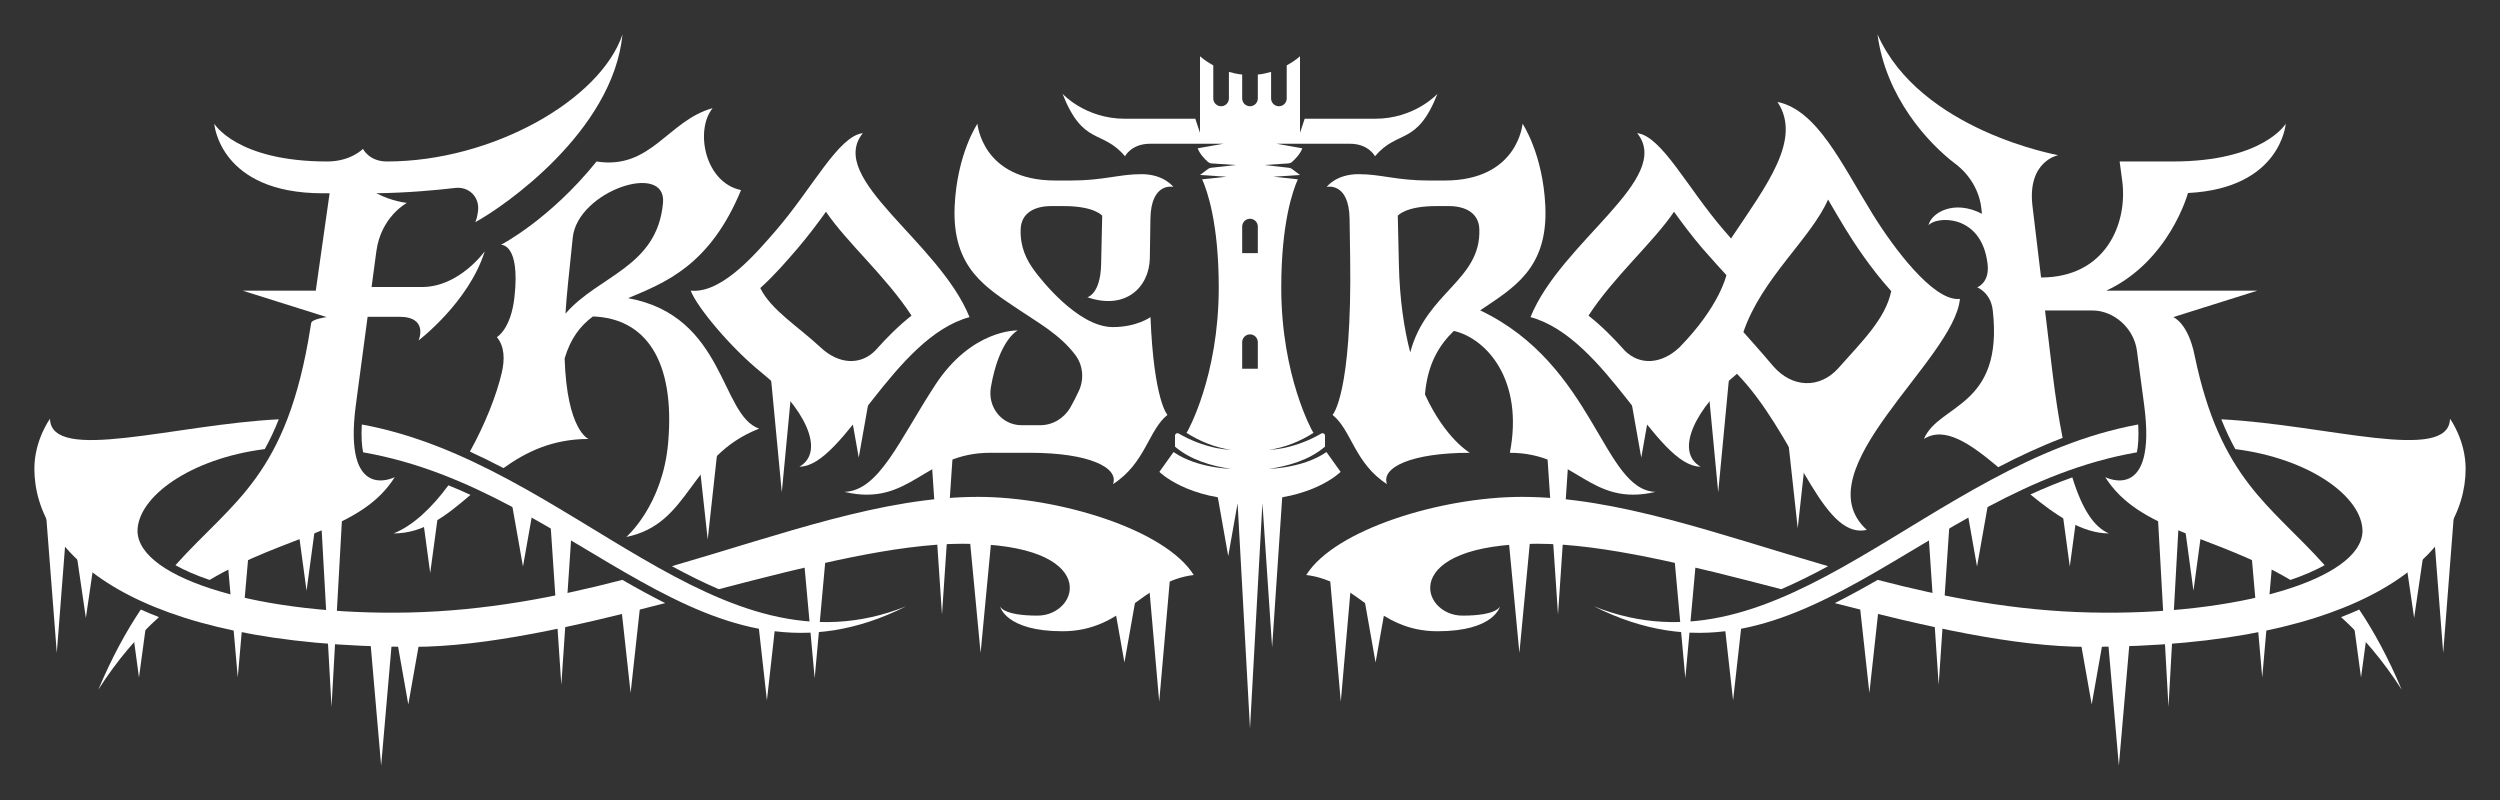 <?xml version="1.0" encoding="utf-8"?>
<!-- Generator: Adobe Illustrator 28.5.0, SVG Export Plug-In . SVG Version: 9.03 Build 54727)  -->
<svg version="1.0" id="Ebene_3" xmlns="http://www.w3.org/2000/svg" xmlns:xlink="http://www.w3.org/1999/xlink" x="0px" y="0px"
	 width="2000px" height="640px" viewBox="0 0 2000 640" enable-background="new 0 0 2000 640" xml:space="preserve">
<rect x="0" y="0" width="2000" height="640" fill="#333333" stroke="none"/>
<g id="Icicles">
	<path fill="#FFFFFF" d="M1017.218,385.255c-4.646,0.224-8.198,3.597-7.933,7.534l0.036,0.541c-1.662-3.882-5.534-6.592-9.902-6.303
		c-4.861,0.287-8.725,4.057-9.472,8.833c-1.522-0.877-4.507-1.467-7.842-1.398c-4.646,0.085-8.198,1.368-7.933,2.866l8.413,47.565
		l7.486-42.327l9.928,180.242l9.935-180.37l7.764,115.402l8.413-125.051C1026.423,388.57,1022.202,384.985,1017.218,385.255z"/>
	<path fill="#FFFFFF" d="M448.586,415.294c-4.646,0.224-8.198,3.597-7.933,7.534l8.413,125.051l8.413-125.051
		C457.791,418.609,453.57,415.024,448.586,415.294z"/>
	<path fill="#FFFFFF" d="M264.74,405.532c-4.646,0.271-8.198,4.341-7.933,9.09l8.413,150.889l8.413-150.889
		C273.944,409.532,269.723,405.207,264.74,405.532z"/>
	<path fill="#FFFFFF" d="M753.116,359.044c-4.646,0.224-8.198,3.597-7.933,7.534l8.413,125.051l8.413-125.051
		C762.321,362.359,758.1,358.775,753.116,359.044z"/>
	<path fill="#FFFFFF" d="M624.963,299.874c-4.646,0.159-8.198,2.549-7.933,5.339l8.413,88.615l8.413-88.615
		C634.167,302.223,629.946,299.683,624.963,299.874z"/>
	<path fill="#FFFFFF" d="M784.002,428.409c-4.646,0.159-8.198,2.549-7.933,5.339l8.413,88.615l8.413-88.615
		C793.207,430.759,788.986,428.219,784.002,428.409z"/>
	<path fill="#FFFFFF" d="M651.26,444.523c-4.646,0.166-8.198,2.662-7.933,5.574l8.413,92.525l8.413-92.525
		C660.465,446.977,656.244,444.324,651.26,444.523z"/>
	<path fill="#FFFFFF" d="M926.884,459.442c-4.646,0.172-8.198,2.765-7.933,5.79l8.413,96.111l8.413-96.111
		C936.089,461.99,931.868,459.235,926.884,459.442z"/>
	<path fill="#FFFFFF" d="M189.731,439.978c-4.646,0.172-8.198,2.765-7.933,5.79l8.413,96.111l8.413-96.111
		C198.936,442.526,194.715,439.771,189.731,439.978z"/>
	<path fill="#FFFFFF" d="M304.438,509.783c-4.646,0.172-8.198,2.765-7.933,5.79l8.413,96.926l8.413-96.926
		C313.643,512.331,309.422,509.576,304.438,509.783z"/>
	<path fill="#FFFFFF" d="M44.958,407.251c-4.646,0.195-8.198,3.123-7.933,6.539l8.413,108.548l8.413-108.548
		C54.163,410.129,49.942,407.017,44.958,407.251z"/>
	<path fill="#FFFFFF" d="M565.751,359.885c-4.094,0.121-7.224,1.946-6.991,4.075l7.414,67.633l7.414-67.633
		C573.863,361.679,570.143,359.74,565.751,359.885z"/>
	<path fill="#FFFFFF" d="M504.07,482.625c-4.094,0.121-7.224,1.946-6.991,4.075l7.414,67.633l7.414-67.633
		C512.182,484.418,508.462,482.479,504.07,482.625z"/>
	<path fill="#FFFFFF" d="M899.06,479.57c-4.646,0.085-8.198,1.368-7.933,2.866l8.413,47.565l8.413-47.565
		C908.265,480.831,904.044,479.468,899.06,479.57z"/>
	<path fill="#FFFFFF" d="M326.159,513.119c-4.646,0.085-8.198,1.368-7.933,2.866l8.413,47.565l8.413-47.565
		C335.364,514.38,331.143,513.017,326.159,513.119z"/>
	<path fill="#FFFFFF" d="M68.295,443.903c-3.844,0.085-6.782,1.368-6.563,2.866l6.96,47.565l6.96-47.565
		C75.91,445.164,72.418,443.8,68.295,443.903z"/>
	<path fill="#FFFFFF" d="M417.906,402.795c-4.646,0.085-8.198,1.368-7.933,2.866l8.413,47.565l8.413-47.565
		C427.111,404.057,422.89,402.693,417.906,402.795z"/>
	<path fill="#FFFFFF" d="M613.165,499.295c-3.552,0.103-6.268,1.656-6.065,3.468l6.432,57.559l6.432-57.559
		C620.203,500.821,616.975,499.171,613.165,499.295z"/>
	<path fill="#FFFFFF" d="M244.868,422.179c-3.552,0.085-6.268,1.368-6.065,2.866l6.432,47.565l6.432-47.565
		C251.906,423.44,248.678,422.076,244.868,422.179z"/>
	<path fill="#FFFFFF" d="M110.864,497.555c-3.126,0.075-5.516,1.204-5.338,2.522l5.661,41.864l5.661-41.864
		C117.057,498.665,114.217,497.465,110.864,497.555z"/>
	<path fill="#FFFFFF" d="M343.845,414.005c-3.126,0.075-5.516,1.204-5.338,2.522l5.661,41.864l5.661-41.864
		C350.039,415.115,347.199,413.915,343.845,414.005z"/>
	<path fill="#FFFFFF" d="M686.514,315.667c-4.646,0.085-8.198,1.368-7.933,2.866l8.413,47.565l8.413-47.565
		C695.719,316.928,691.498,315.564,686.514,315.667z"/>
	<path fill="#FFFFFF" d="M1551.414,415.294c-4.984-0.269-9.205,3.315-8.892,7.534l8.413,125.051l8.413-125.051
		C1559.612,418.891,1556.06,415.518,1551.414,415.294z"/>
	<path fill="#FFFFFF" d="M1735.26,405.532c-4.984-0.325-9.205,4-8.892,9.09l8.413,150.889l8.413-150.889
		C1743.458,409.872,1739.907,405.802,1735.26,405.532z"/>
	<path fill="#FFFFFF" d="M1246.884,359.044c-4.984-0.269-9.205,3.315-8.892,7.534l8.413,125.051l8.413-125.051
		C1255.082,362.641,1251.53,359.268,1246.884,359.044z"/>
	<path fill="#FFFFFF" d="M1375.037,299.874c-4.984-0.191-9.205,2.349-8.892,5.339l8.413,88.615l8.413-88.615
		C1383.236,302.423,1379.684,300.033,1375.037,299.874z"/>
	<path fill="#FFFFFF" d="M1215.998,428.409c-4.984-0.191-9.205,2.349-8.892,5.339l8.413,88.615l8.413-88.615
		C1224.196,430.959,1220.644,428.568,1215.998,428.409z"/>
	<path fill="#FFFFFF" d="M1348.74,444.523c-4.984-0.199-9.205,2.453-8.892,5.574l8.413,92.525l8.413-92.525
		C1356.938,447.185,1353.386,444.69,1348.74,444.523z"/>
	<path fill="#FFFFFF" d="M1073.116,459.442c-4.984-0.207-9.205,2.548-8.892,5.79l8.413,96.111l8.413-96.111
		C1081.314,462.207,1077.762,459.614,1073.116,459.442z"/>
	<path fill="#FFFFFF" d="M1810.269,439.978c-4.984-0.207-9.205,2.548-8.892,5.79l8.413,96.111l8.413-96.111
		C1818.467,442.743,1814.915,440.151,1810.269,439.978z"/>
	<path fill="#FFFFFF" d="M1695.562,509.783c-4.984-0.207-9.205,2.548-8.892,5.79l8.413,96.926l8.413-96.926
		C1703.76,512.548,1700.208,509.956,1695.562,509.783z"/>
	<path fill="#FFFFFF" d="M1955.042,407.251c-4.984-0.234-9.205,2.878-8.892,6.539l8.413,108.548l8.413-108.548
		C1963.24,410.374,1959.688,407.446,1955.042,407.251z"/>
	<path fill="#FFFFFF" d="M1438.608,350.887c-4.392-0.146-8.111,1.793-7.836,4.075l7.413,67.633l7.413-67.633
		C1445.832,352.833,1442.702,351.009,1438.608,350.887z"/>
	<path fill="#FFFFFF" d="M1495.93,482.625c-4.392-0.146-8.111,1.793-7.836,4.075l7.413,67.633l7.413-67.633
		C1503.154,484.57,1500.024,482.746,1495.93,482.625z"/>
	<path fill="#FFFFFF" d="M1100.94,479.57c-4.984-0.102-9.205,1.261-8.892,2.866l8.413,47.565l8.413-47.565
		C1109.138,480.938,1105.586,479.655,1100.94,479.57z"/>
	<path fill="#FFFFFF" d="M1673.841,513.119c-4.984-0.102-9.205,1.261-8.892,2.866l8.413,47.565l8.413-47.565
		C1682.039,514.487,1678.487,513.205,1673.841,513.119z"/>
	<path fill="#FFFFFF" d="M1931.705,443.903c-4.123-0.102-7.615,1.261-7.357,2.866l6.96,47.565l6.96-47.565
		C1938.488,445.271,1935.549,443.988,1931.705,443.903z"/>
	<path fill="#FFFFFF" d="M1582.094,402.795c-4.984-0.102-9.205,1.261-8.892,2.866l8.413,47.565l8.413-47.565
		C1590.292,404.164,1586.74,402.881,1582.094,402.795z"/>
	<path fill="#FFFFFF" d="M1386.835,499.295c-3.81-0.124-7.037,1.526-6.799,3.468l6.432,57.559l6.432-57.559
		C1393.103,500.951,1390.387,499.399,1386.835,499.295z"/>
	<path fill="#FFFFFF" d="M1755.132,422.179c-3.81-0.102-7.037,1.261-6.798,2.866l6.432,47.565l6.432-47.565
		C1761.4,423.547,1758.684,422.264,1755.132,422.179z"/>
	<path fill="#FFFFFF" d="M1889.136,497.555c-3.354-0.09-6.194,1.11-5.984,2.522l5.661,41.864l5.661-41.864
		C1894.653,498.76,1892.263,497.63,1889.136,497.555z"/>
	<path fill="#FFFFFF" d="M1656.155,408.841c-3.354-0.09-6.194,1.11-5.984,2.522l5.661,41.864l5.661-41.864
		C1661.671,410.045,1659.281,408.916,1656.155,408.841z"/>
	<path fill="#FFFFFF" d="M1313.486,315.667c-4.984-0.102-9.205,1.261-8.892,2.866l8.413,47.565l8.413-47.565
		C1321.684,317.035,1318.132,315.752,1313.486,315.667z"/>
</g>
<g id="Swirl_L">
	<path fill="#FFFFFF" d="M289.445,339.579c-0.541,9.699-0.028,16.91,1.032,22.285C464.372,392.016,564.186,565.968,725,485
		C573.877,545.695,457.479,370.485,289.445,339.579z"/>
	<path fill="#FFFFFF" d="M327.5,490c-116.969,2.612-216.64-26.49-217.5-65c0-27.524,42.211-58.161,101.853-65.733
		c3.96-7.192,7.698-15.061,11.181-23.821C139.406,339.613,40.802,370.907,40,335c0,0-12.5,17.029-12.5,40
		c0,67.536,78.456,142.5,302.5,142.5c59.292,0,130.866-16.663,202.174-35.011c-11.461-5.736-22.872-12.013-34.302-18.586
		C444.732,477.756,388.295,488.642,327.5,490z"/>
	<path fill="#FFFFFF" d="M782.5,397.5c-76.225,0-156.091,29.687-244.989,55.451c12.535,6.804,24.996,13.022,37.478,18.406
		C647.41,452.486,716.912,435,770,435c111.897,0,93.886,57.5,60,57.5c-28.188,0-30-7.5-30-7.5s4.23,20,50,20
		c49.06,0,63.227-39.942,105-45C932.081,423.353,846.516,397.5,782.5,397.5z"/>
</g>
<g id="Swirl_R">
	<path fill="#FFFFFF" d="M1710.555,339.579C1542.52,370.485,1426.123,545.695,1275,485
		c160.814,80.968,260.628-92.984,434.523-123.136C1710.583,356.489,1711.095,349.277,1710.555,339.579z"/>
	<path fill="#FFFFFF" d="M1230,435c53.088,0,122.59,17.486,195.011,36.357c12.481-5.384,24.943-11.602,37.478-18.406
		c-88.898-25.764-168.764-55.451-244.989-55.451c-64.016,0-149.581,25.853-172.5,62.5c41.773,5.058,55.94,45,105,45
		c45.77,0,50-20,50-20s-1.812,7.5-30,7.5C1136.114,492.5,1118.103,435,1230,435z"/>
	<path fill="#FFFFFF" d="M1960,335c-0.802,35.897-99.346,4.632-182.958,0.45c3.493,8.765,7.24,16.636,11.21,23.83
		C1847.838,366.875,1890,397.492,1890,425c-0.86,38.51-100.531,67.612-217.5,65c-60.795-1.358-117.232-12.244-170.373-26.097
		c-11.43,6.573-22.842,12.849-34.303,18.586C1539.133,500.837,1610.708,517.5,1670,517.5c224.044,0,302.5-74.964,302.5-142.5
		C1972.5,352.029,1960,335,1960,335z"/>
</g>
<g id="FROSTROOK">
	<path id="K" fill="#FFFFFF" d="M1687.159,426.742c-21.314,0-42.604-14.551-62.841-31.174c10.926-4.99,22.085-9.589,33.546-13.646
		C1666.007,408.327,1675.723,421.96,1687.159,426.742z M1859.713,452.134c-43.124-48.198-83.469-68.244-104.072-168.01
		c-5.228-25.867-17.016-30.441-17.016-30.441l67.343-21.176h-120.894c50.598-23.623,65.312-78.103,65.312-78.103
		c74.395-3.737,78.203-55.413,78.203-55.413s-17.883,30.192-90.407,30.192h-42.48l2.053,15.233
		c4.638,34.419-13.232,77.568-64.905,77.568l-6.857-57.114c-4.339-36.139,20.597-40.745,20.597-40.745S1536.066,104.562,1502,27.5
		c6.642,50.151,40.275,86.922,62.423,103.666c11.538,8.723,19.115,21.721,20.659,35.511l0.486,4.344
		c-22.8-11.834-40.897-0.392-42.775,9.3c5.421-7.396,42.703-9.94,47.307,31.184c1.656,14.794-8.354,18.368-8.354,18.368
		s10.86,4.016,12.481,18.5c8.708,77.776-43.265,74.601-55.09,102.801c16.637-10.545,37.016,3.703,59.465,22.565
		c16.738-8.707,33.846-16.682,51.478-23.427c-3.034-15.229-5.79-33.037-8.277-53.75l-5.786-48.189h37.873
		c17.31,0,33.25,14.29,35.618,32.026l5.783,43.326c10.611,79.489-31.113,57.976-31.113,57.976
		c27.298,43.415,86.609,45.77,148.155,82.256C1842.962,460.345,1852.158,456.358,1859.713,452.134z M1921.335,551.683
		c-15.438-24.131-31.805-42.947-48.491-57.992c4.996-1.926,9.834-3.947,14.525-6.057
		C1898.851,504.775,1910.277,525.464,1921.335,551.683z"/>
	<path id="OO" fill="#FFFFFF" d="M1567.941,239.106c-0.585,0.072-1.183,0.107-1.787,0.107c-20.313,0-50.52-39.582-68.231-68.258
		c-24.759-40.086-44.155-82.817-75.959-89.409c19.857,29.796-8.46,66.332-37.129,109.231c-2.042-2.332-3.971-4.569-5.755-6.632
		c-29.096-33.656-49.766-75.298-69.356-77.639c29.405,36.411-60.812,86.548-85.327,147.178
		c61.005,16.617,100.43,119.657,136.056,119.657c-21.354-12.294-3.51-47.467,29.138-74.307
		c45.314,46.767,65.777,125.44,98.975,125.44c1.601,0,3.222-0.184,4.882-0.568C1441.278,376.503,1563.405,287.952,1567.941,239.106z
		 M1343.317,278.116l0-0.001c-13.954,13.041-31.266,14.591-43.46,2.417c-8.946-10.071-18.587-19.767-29.067-28.048
		c20.066-30.958,52.091-58.815,68.425-83.087c6.867,9.509,14.422,19.642,22.688,29.268l0.934,1.088
		c5.033,5.865,18.276,20.355,18.276,20.355S1375.748,245.188,1343.317,278.116z M1470.73,294.476
		c-14.898,16.602-36.834,15.984-52.106-1.47c-8-9.61-23.907-27.359-23.907-27.359c14.581-43.014,54.031-74.749,67.731-106.018
		c0.39,0.67,0.781,1.34,1.171,2.009c4.029,6.917,8.206,14.089,12.587,21.247c6.589,10.767,20.11,31.589,36.289,49.46
		c0.165,0.182,0.328,0.354,0.493,0.534c-4.562,22.318-23.913,40.806-42.25,61.588
		C1470.735,294.471,1470.732,294.473,1470.73,294.476z"/>
	<path id="R_00000181087035221589417480000011326964949572867713_" fill="#FFFFFF" d="M1184.123,248.28
		c26.38-17.874,54.429-33.215,52.141-83.409c-1.909-41.861-18.221-65.88-18.221-65.88s-3.613,45.425-62.32,45.425h-12.524
		c-25.963,0-38.355-5.088-56.385-5.088s-25.453,10.186-25.453,10.186s17.871-4.21,18.309,25.646l0.457,31.121
		c1.609,109.532-14.079,125.648-14.079,125.648c15.081,11.919,17.675,38.855,43.561,55.36c-5.01-13.277,19.404-25.056,66.244-25.056
		c0,0-19.601-11.183-35.875-46.672c2-24.145,11.155-39.289,23.095-50.85c26.617,6.271,56.042,39.738,44.815,97.522
		c53.294,0,63.599,43.729,116.602,31.269C1282.089,392.19,1275.894,291.938,1184.123,248.28z M1119.101,211.504l-0.868-38.921
		c0,0,6.021-7.713,30.663-7.713h10.278c12.091,0,23.819,4.78,24.299,18.464c1.439,41.036-42.573,50.312-55.285,98.613
		C1123.214,262.786,1119.726,239.537,1119.101,211.504z"/>
	<path id="T" fill="#FFFFFF" d="M1100,95h-56.25l-3.75,11.25V45c0,0-3.858,3.62-10.625,7.302V78.75c0,3.452-2.798,6.25-6.25,6.25
		s-6.25-2.798-6.25-6.25V57.509c-3.267,0.971-6.819,1.735-10.625,2.148V78.75c0,3.452-2.798,6.25-6.25,6.25s-6.25-2.798-6.25-6.25
		V59.657c-3.806-0.413-7.358-1.177-10.625-2.148V78.75c0,3.452-2.798,6.25-6.25,6.25s-6.25-2.798-6.25-6.25V52.302
		C963.858,48.62,960,45,960,45v61.25L956.25,95H900c-31.928,0-50-20-50-20c16.619,42.145,31.513,28.16,50,50c0,0,5.089-10,20-10
		h37.5h21.25l-20.581,3.632c1.493,4.259,5.209,8.227,8.082,10.818c0.841,0.758,1.906,1.211,3.036,1.285L988.75,132l-19.896,2.224
		c-0.887,0.099-1.731,0.434-2.445,0.969L960,140l21.25,1.375l-19.525,2.071C965.666,152.207,975,178.399,975,230
		c0,71.132-25,115-25,115l-0.816,1.26c10.823,6.919,23.101,11.847,35.816,13.619c-3.971-0.187-7.94-0.676-11.869-1.443
		c-10.597-2.259-20.766-6.111-30.128-11.602c-1.331-0.78-3.002,0.179-3.002,1.722v8.758c12.434,10.639,29.024,15.49,45,17.822
		c-4.166-0.273-8.349-0.596-12.491-1.279c-11.862-1.896-23.651-5.385-33.682-12.215L927.5,377.5c0,0,22.304,22.5,72.5,22.5
		c50.196,0,72.5-22.5,72.5-22.5l-11.327-15.857c-10.031,6.83-21.82,10.319-33.682,12.215c-4.143,0.683-8.326,1.007-12.491,1.279
		c15.976-2.332,32.566-7.182,45-17.822v-8.758c0-1.543-1.672-2.502-3.002-1.722c-9.362,5.491-19.531,9.343-30.128,11.602
		c-3.93,0.767-7.899,1.256-11.869,1.443c12.716-1.772,24.993-6.701,35.816-13.619L1050,345c0,0-25-43.868-25-115
		c0-51.601,9.334-77.793,13.275-86.554l-19.525-2.071L1040,140l-6.41-4.807c-0.714-0.535-1.558-0.87-2.444-0.969L1011.25,132
		l19.463-1.266c1.13-0.073,2.195-0.527,3.036-1.285c2.873-2.591,6.589-6.559,8.082-10.818L1021.25,115h21.25h37.5
		c14.911,0,20,10,20,10c18.487-21.84,33.381-7.855,50-50C1150,75,1131.928,95,1100,95z M1006.25,295h-12.5v-21.25
		c0-3.452,2.798-6.25,6.25-6.25s6.25,2.798,6.25,6.25V295z M1006.25,202.5h-12.5v-21.25c0-3.452,2.798-6.25,6.25-6.25
		s6.25,2.798,6.25,6.25V202.5z"/>
	<path id="S" fill="#FFFFFF" d="M933.953,331.929c0,0-10.829-11.144-13.574-78.246c0,0-10.862,7.986-30.124,7.986
		c-28.671,0-59.308-40.613-61.854-43.953c-7.323-9.604-12.376-20.071-11.875-34.38c0.48-13.685,12.207-18.464,24.299-18.464h10.278
		c24.642,0,30.663,7.713,30.663,7.713l-0.868,38.921c-0.535,24.001-11.012,26.28-11.012,26.28
		c30.466,10.551,49.64-7.882,49.987-31.504l0.457-31.121c0.439-29.855,18.309-25.646,18.309-25.646s-7.423-10.186-25.453-10.186
		s-30.422,5.088-56.385,5.088h-12.524c-58.707,0-62.32-45.425-62.32-45.425s-16.312,24.018-18.221,65.88
		c-2.287,50.163,25.726,65.517,52.092,83.376c14.005,9.486,32.282,19.44,44.54,35.871c6.007,8.052,7.091,19,2.779,28.45
		c-2.218,4.861-4.512,9.296-6.826,13.333c-5.049,8.809-14.262,14.259-24.082,14.259h-14.97c-15.78,0-27.348-14.385-24.563-30.403
		c6.709-38.586,21.514-45.421,21.514-45.421s-36.733-1.363-66.209,43.884c-28.771,44.164-44.769,84.424-72.502,85.282
		c53.004,12.46,63.309-31.269,116.602-31.269h32.035c46.841,0,71.254,11.779,66.244,25.056
		C916.278,370.784,918.872,343.848,933.953,331.929z"/>
	<path id="O" fill="#FFFFFF" d="M775.604,253.683c-24.515-60.629-114.731-110.766-85.327-147.178
		c-19.591,2.341-40.26,43.984-69.356,77.639c-15.475,17.899-41.424,48.506-65.554,48.506c-0.941,0-1.881-0.047-2.814-0.143
		c5.148,13.481,32.463,46.063,56.524,65.438c33.494,26.971,52.117,62.934,30.472,75.395
		C675.174,373.34,714.599,270.299,775.604,253.683z M700.143,280.532c-12.194,12.173-29.506,10.624-43.46-2.417v0.001
		c-17.933-16.78-39.831-30.05-48.462-47.675c11.475-10.341,21.496-22.009,28.944-30.688l0.934-1.088
		c8.266-9.626,15.821-19.759,22.687-29.268c16.333,24.272,48.359,52.128,68.425,83.087
		C718.73,260.765,709.09,270.461,700.143,280.532z"/>
	<path id="R" fill="#FFFFFF" d="M376.399,395.904c-19.098,16.314-37.119,30.839-61.558,30.839
		c15.73-6.239,30.781-20.722,43.885-38.489C364.689,390.679,370.578,393.234,376.399,395.904z M607.31,342.908
		c-57.053,22.287-54.132,75.979-106.272,86.675c0,0,29.188-25.126,33.514-75.649c5.618-65.618-18.142-99.317-60.214-100.768
		c-9.895,7.314-17.812,17.333-22.634,33.552c1.841,57.887,19.149,64.456,19.149,64.456c-28.77,0-49.96,10.306-68.057,23.303
		c-8.846-4.628-17.797-9.048-26.869-13.202c12.331-22.227,21.439-45.637,25.509-63.192c2.424-10.452,2.278-20.823-3.919-28.403v0
		c0,0,11.181-6.194,14.045-31.895c4.841-43.433-10.84-41.92-10.84-41.92s38.994-20.075,76.525-66.682
		c43.575,6.905,57.082-32.831,92.848-42.665c-14.343,17.742-6.211,59.602,22.748,65.549c-25.038,60.473-60.67,73.965-90.337,86.443
		C580.35,252.753,576.177,332.185,607.31,342.908z M530.412,162.305c2.99-33.344-68.361-9.512-72.216,27.792l-3.839,37.144
		c-0.873,8.443-1.518,16.321-1.972,23.683C478.863,220.24,525.79,213.851,530.412,162.305z"/>
	<path id="F" fill="#FFFFFF" d="M127.157,493.691c-16.687,15.044-33.053,33.861-48.492,57.992
		c11.058-26.22,22.492-46.904,33.986-64.04C117.335,489.75,122.168,491.768,127.157,493.691z M380.19,177.739
		C402.842,165.554,490.371,105.124,498,27.5c-17.632,52.404-104.16,101.683-188.502,101.683c-14.273,0-19.117-10.104-19.117-10.104
		s-9.701,10.104-28.563,10.104c-72.524,0-90.407-30.192-90.407-30.192s4.086,55.632,86.765,55.632h5.51l-11.067,77.884h-58.587
		l67.343,21.176c0,0-11.999,1.494-12.478,4.865l-0.493,3.195c-18.781,119.541-61.835,138.832-108.071,190.417
		c7.546,4.214,16.726,8.192,27.332,11.797c61.545-36.487,120.857-38.842,148.155-82.257c0,0-41.724,21.513-31.113-57.976
		l9.385-70.308h25.194c23.932,0,15.575,18.938,15.575,18.938s40.218-30.584,52.915-71.288c0,0-20.336,28.542-50.169,28.542h-40.337
		l3.81-28.542c3.715-27.829,24.437-38.763,24.437-38.763s-11.736-1.068-24.443-7.716c24.508-0.283,47.527-2.414,63.002-4.231
		c11.283-1.325,19.882,7.523,18.311,18.739C381.88,172.713,381.174,175.893,380.19,177.739z"/>
</g>
</svg>
